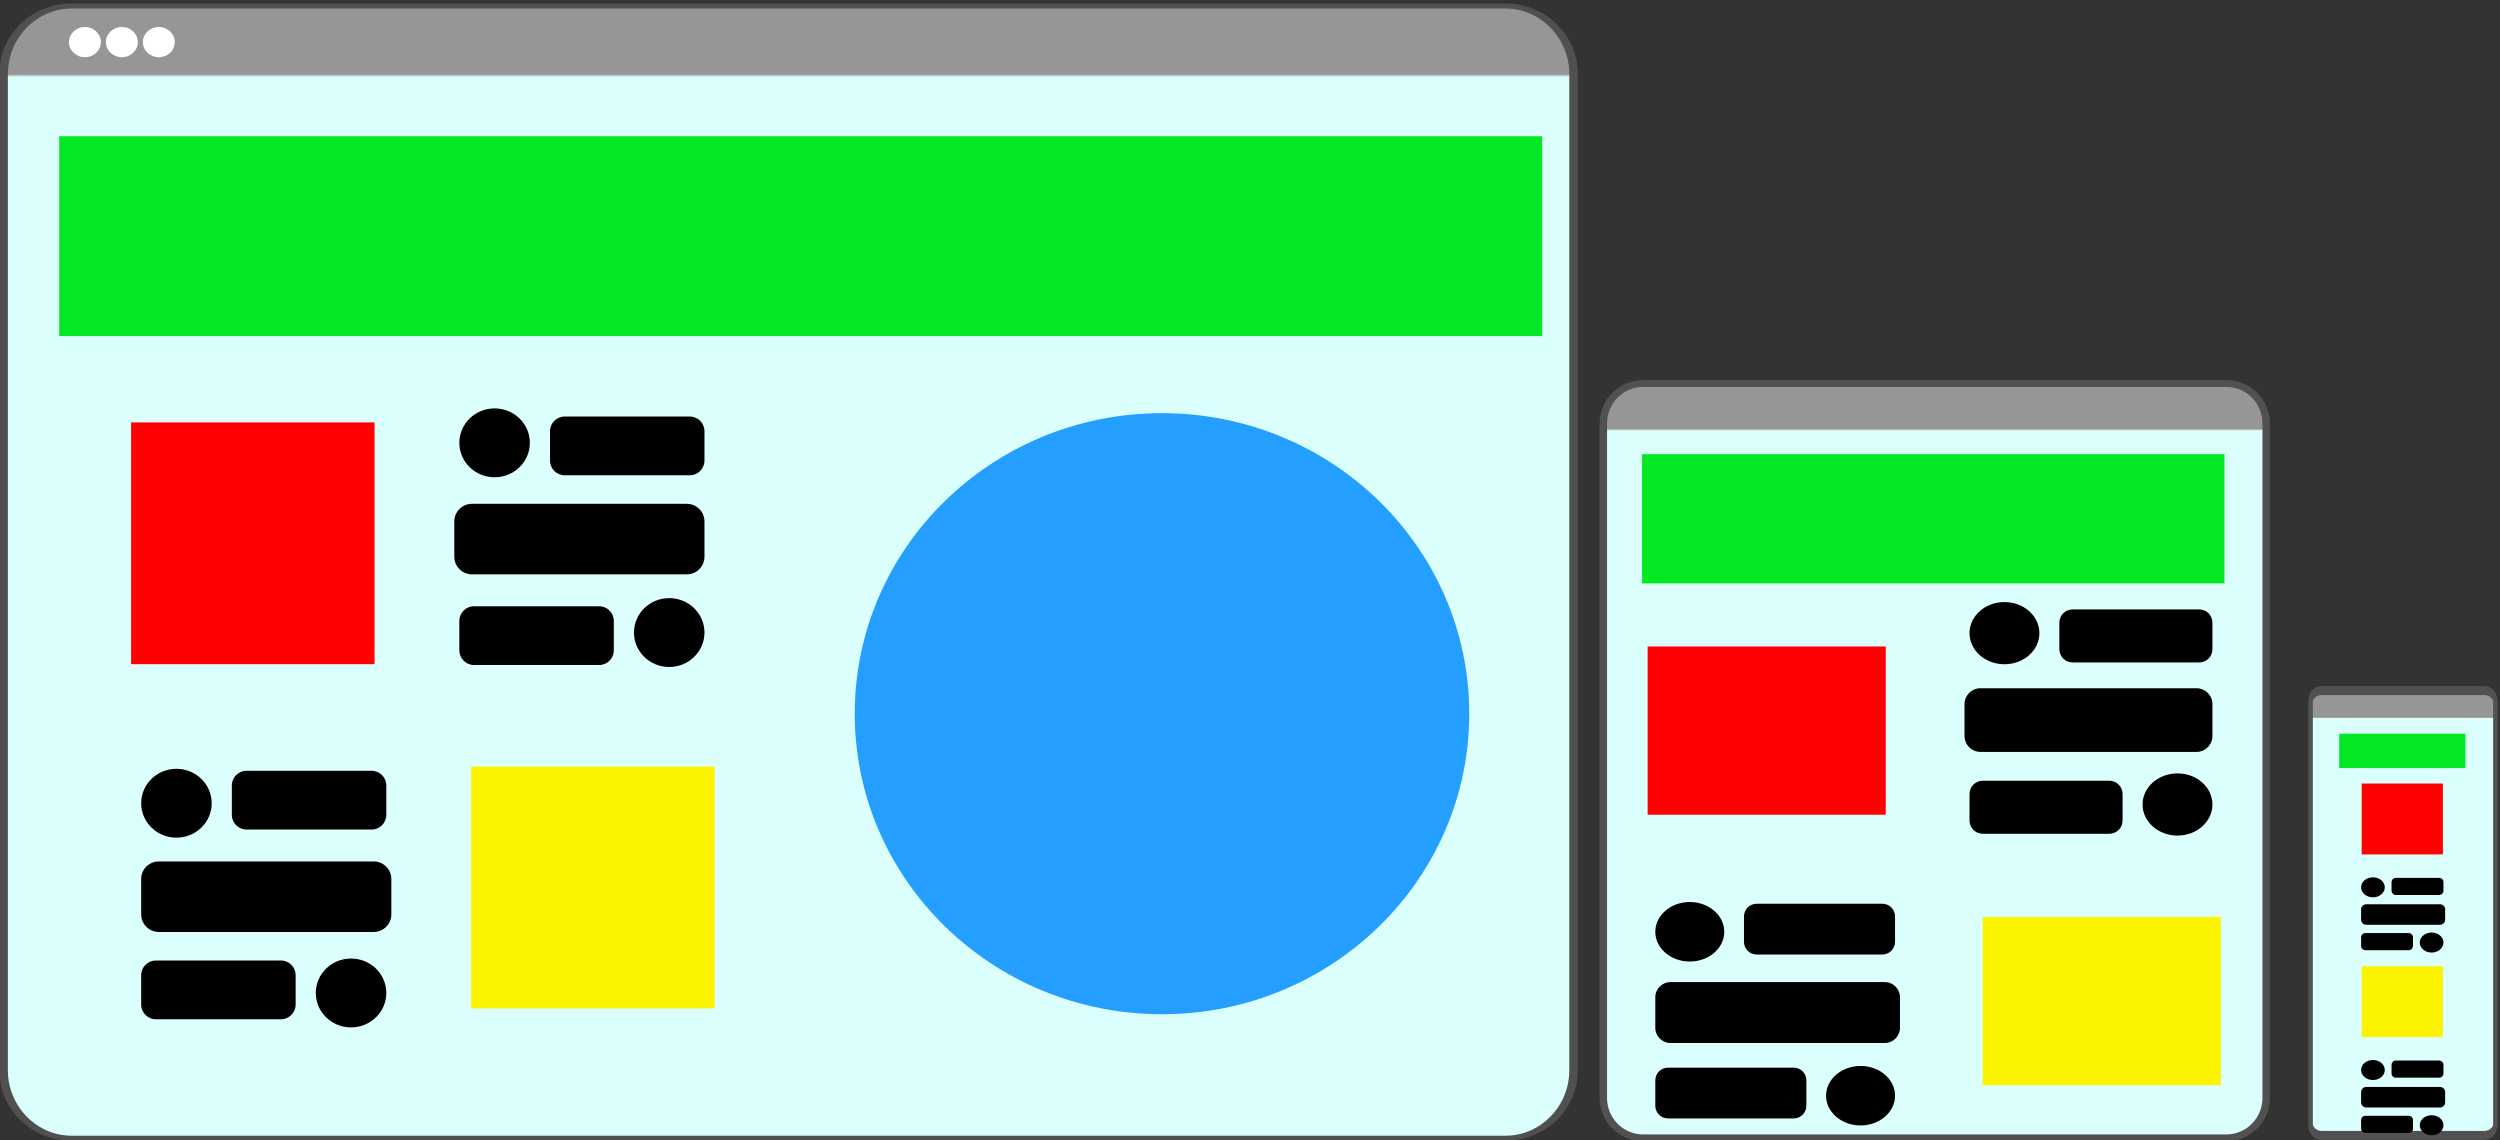 <?xml version="1.0" encoding="UTF-8" standalone="no"?>
<!DOCTYPE svg PUBLIC "-//W3C//DTD SVG 1.1//EN" "http://www.w3.org/Graphics/SVG/1.1/DTD/svg11.dtd">
<svg width="100%" height="100%" viewBox="0 0 1489 679" version="1.1" xmlns="http://www.w3.org/2000/svg" xmlns:xlink="http://www.w3.org/1999/xlink" xml:space="preserve" xmlns:serif="http://www.serif.com/" style="fill-rule:evenodd;clip-rule:evenodd;stroke-linecap:round;stroke-linejoin:round;stroke-miterlimit:1.5;">
    <rect x="0" y="0" width="1489" height="679" fill="#333333" stroke="none"/>
    <g transform="matrix(1,0,0,1,-92.917,-3908.92)">
        <g>
            <g transform="matrix(1.452,0,0,0.845,-465.419,607.724)">
                <path d="M1030,3958.88C1030,3932.45 1017.52,3911 1002.15,3911L413.854,3911C398.481,3911 386,3932.45 386,3958.88L386,4661.12C386,4687.55 398.481,4709 413.854,4709L1002.15,4709C1017.52,4709 1030,4687.55 1030,4661.12L1030,3958.88Z" style="fill:url(#_Linear1);stroke:rgb(80,80,80);stroke-width:3.51px;"/>
            </g>
            <g transform="matrix(1.515,0,0,1.434,-496.007,-1778.92)">
                <rect x="412" y="4023" width="583" height="83" style="fill:rgb(4,232,36);"/>
            </g>
            <g transform="matrix(3.06162e-16,-1,1,3.06162e-16,-4029,4733.5)">
                <rect x="429" y="4200" width="144" height="145" style="fill:rgb(255,1,1);"/>
            </g>
            <g transform="matrix(-1.83697e-16,1,-1,-1.83697e-16,4718.5,3936.5)">
                <rect x="429" y="4200" width="144" height="145" style="fill:rgb(252,243,0);"/>
            </g>
            <g transform="matrix(-1,-3.67394e-16,3.67394e-16,-1,951.5,8698)">
                <g transform="matrix(0.7,0,0,0.774,130.3,1007.89)">
                    <ellipse cx="471" cy="4398.5" rx="30" ry="26.5"/>
                </g>
                <g transform="matrix(-0.7,0,0,0.774,893.7,1120.89)">
                    <ellipse cx="471" cy="4398.5" rx="30" ry="26.5"/>
                </g>
                <path d="M585,4401.75C585,4396.92 581.079,4393 576.25,4393L501.75,4393C496.921,4393 493,4396.92 493,4401.75L493,4419.25C493,4424.08 496.921,4428 501.75,4428L576.25,4428C581.079,4428 585,4424.08 585,4419.25L585,4401.75Z"/>
                <g transform="matrix(-1,0,0,1,1024,113)">
                    <path d="M585,4401.75C585,4396.92 581.079,4393 576.25,4393L501.75,4393C496.921,4393 493,4396.92 493,4401.75L493,4419.25C493,4424.08 496.921,4428 501.75,4428L576.25,4428C581.079,4428 585,4424.08 585,4419.25L585,4401.75Z"/>
                </g>
                <path d="M588,4457.5C588,4451.7 583.295,4447 577.5,4447L449.5,4447C443.705,4447 439,4451.7 439,4457.5L439,4478.5C439,4484.3 443.705,4489 449.5,4489L577.5,4489C583.295,4489 588,4484.3 588,4478.5L588,4457.5Z"/>
            </g>
            <g transform="matrix(1,2.44929e-16,-2.44929e-16,1,-262,-25)">
                <g transform="matrix(0.7,0,0,0.774,130.3,1007.89)">
                    <ellipse cx="471" cy="4398.5" rx="30" ry="26.5"/>
                </g>
                <g transform="matrix(-0.7,0,0,0.774,893.7,1120.89)">
                    <ellipse cx="471" cy="4398.5" rx="30" ry="26.5"/>
                </g>
                <path d="M585,4401.75C585,4396.92 581.079,4393 576.25,4393L501.75,4393C496.921,4393 493,4396.92 493,4401.75L493,4419.25C493,4424.08 496.921,4428 501.75,4428L576.25,4428C581.079,4428 585,4424.08 585,4419.25L585,4401.75Z"/>
                <g transform="matrix(-1,0,0,1,1024,113)">
                    <path d="M585,4401.75C585,4396.92 581.079,4393 576.25,4393L501.75,4393C496.921,4393 493,4396.92 493,4401.75L493,4419.25C493,4424.08 496.921,4428 501.75,4428L576.25,4428C581.079,4428 585,4424.08 585,4419.25L585,4401.75Z"/>
                </g>
                <path d="M588,4457.5C588,4451.7 583.295,4447 577.5,4447L449.5,4447C443.705,4447 439,4451.7 439,4457.5L439,4478.5C439,4484.3 443.705,4489 449.5,4489L577.5,4489C583.295,4489 588,4484.3 588,4478.5L588,4457.5Z"/>
            </g>
            <g transform="matrix(1,0,0,1,-276,-2)">
                <ellipse cx="419.5" cy="3936" rx="9.5" ry="9" style="fill:white;"/>
            </g>
            <g transform="matrix(1,0,0,1,-254,-2)">
                <ellipse cx="419.5" cy="3936" rx="9.5" ry="9" style="fill:white;"/>
            </g>
            <g transform="matrix(1,0,0,1,-232,-2)">
                <ellipse cx="419.5" cy="3936" rx="9.5" ry="9" style="fill:white;"/>
            </g>
            <ellipse cx="785" cy="4334" rx="183" ry="179" style="fill:rgb(36,159,255);"/>
        </g>
        <g>
            <g transform="matrix(0.613,0,0,0.563,811.245,1935.45)">
                <path d="M1030,3953.12C1030,3929.87 1012.69,3911 991.36,3911L424.64,3911C403.314,3911 386,3929.87 386,3953.12L386,4666.88C386,4690.13 403.314,4709 424.64,4709L991.36,4709C1012.69,4709 1030,4690.13 1030,4666.88L1030,3953.12Z" style="fill:url(#_Linear2);stroke:rgb(81,81,81);stroke-width:7.22px;"/>
            </g>
            <g transform="matrix(0.595,0,0,0.927,825.779,450.122)">
                <rect x="412" y="4023" width="583" height="83" style="fill:rgb(4,232,36);"/>
            </g>
            <g transform="matrix(2.99554e-16,-0.696,0.978,2.13055e-16,-3033.35,4692.75)">
                <rect x="429" y="4200" width="144" height="145" style="fill:rgb(255,1,1);"/>
            </g>
            <g transform="matrix(-1.79732e-16,0.696,-0.978,-1.27833e-16,5523.22,4156.46)">
                <rect x="429" y="4200" width="144" height="145" style="fill:rgb(252,243,0);"/>
            </g>
            <g transform="matrix(-0.991,-2.97555e-16,3.88298e-16,-0.903,1845.69,8372.4)">
                <g transform="matrix(0.7,0,0,0.774,130.3,1007.89)">
                    <ellipse cx="471" cy="4398.5" rx="30" ry="26.5"/>
                </g>
                <g transform="matrix(-0.7,0,0,0.774,893.7,1120.89)">
                    <ellipse cx="471" cy="4398.5" rx="30" ry="26.5"/>
                </g>
                <path d="M585,4401.75C585,4396.92 581.429,4393 577.03,4393L500.97,4393C496.571,4393 493,4396.92 493,4401.75L493,4419.25C493,4424.08 496.571,4428 500.97,4428L577.03,4428C581.429,4428 585,4424.08 585,4419.25L585,4401.75Z"/>
                <g transform="matrix(-1,0,0,1,1024,113)">
                    <path d="M585,4401.75C585,4396.92 581.429,4393 577.03,4393L500.97,4393C496.571,4393 493,4396.92 493,4401.75L493,4419.25C493,4424.08 496.571,4428 500.97,4428L577.03,4428C581.429,4428 585,4424.08 585,4419.25L585,4401.75Z"/>
                </g>
                <path d="M588,4457.5C588,4451.7 583.715,4447 578.436,4447L448.564,4447C443.285,4447 439,4451.7 439,4457.5L439,4478.5C439,4484.3 443.285,4489 448.564,4489L578.436,4489C583.715,4489 588,4484.3 588,4478.5L588,4457.5Z"/>
            </g>
            <g transform="matrix(0.978,2.1153e-16,-2.39643e-16,0.864,649.475,651.636)">
                <g transform="matrix(0.7,0,0,0.774,130.3,1007.89)">
                    <ellipse cx="471" cy="4398.5" rx="30" ry="26.5"/>
                </g>
                <g transform="matrix(-0.7,0,0,0.774,893.7,1120.89)">
                    <ellipse cx="471" cy="4398.5" rx="30" ry="26.5"/>
                </g>
                <path d="M585,4401.75C585,4396.92 581.539,4393 577.276,4393L500.724,4393C496.461,4393 493,4396.92 493,4401.75L493,4419.25C493,4424.08 496.461,4428 500.724,4428L577.276,4428C581.539,4428 585,4424.08 585,4419.25L585,4401.75Z"/>
                <g transform="matrix(-1,0,0,1,1024,113)">
                    <path d="M585,4401.75C585,4396.92 581.539,4393 577.276,4393L500.724,4393C496.461,4393 493,4396.92 493,4401.75L493,4419.25C493,4424.08 496.461,4428 500.724,4428L577.276,4428C581.539,4428 585,4424.08 585,4419.25L585,4401.75Z"/>
                </g>
                <path d="M588,4457.5C588,4451.7 583.847,4447 578.732,4447L448.268,4447C443.153,4447 439,4451.7 439,4457.5L439,4478.5C439,4484.3 443.153,4489 448.268,4489L578.732,4489C583.847,4489 588,4484.3 588,4478.5L588,4457.5Z"/>
            </g>
        </g>
        <g transform="matrix(1,0,0,0.93,0,321.754)">
            <g transform="matrix(0.171,0,0,0.357,1403.07,2903.21)">
                <path d="M1030,3930.88C1030,3919.91 1012.69,3911 991.36,3911L424.64,3911C403.314,3911 386,3919.91 386,3930.88L386,4689.12C386,4700.09 403.314,4709 424.64,4709L991.36,4709C1012.69,4709 1030,4700.09 1030,4689.12L1030,3930.88Z" style="fill:url(#_Linear3);stroke:rgb(81,81,81);stroke-width:16.09px;"/>
            </g>
            <g transform="matrix(0.129,0,0,0.265,1433,3260.97)">
                <rect x="412" y="4023" width="583" height="83" style="fill:rgb(4,232,36);"/>
            </g>
            <g transform="matrix(0.336,0,0,0.313,1355.38,3044.37)">
                <rect x="429" y="4200" width="144" height="145" style="fill:rgb(255,1,1);"/>
            </g>
            <g transform="matrix(0.336,0,0,0.313,1355.38,3161.37)">
                <rect x="429" y="4200" width="144" height="145" style="fill:rgb(252,243,0);"/>
            </g>
            <g transform="matrix(0.336,0,0,0.313,1351.68,3044.37)">
                <g transform="matrix(0.7,0,0,0.774,130.3,1007.89)">
                    <ellipse cx="471" cy="4398.5" rx="30" ry="26.5"/>
                </g>
                <g transform="matrix(-0.7,0,0,0.774,893.7,1120.89)">
                    <ellipse cx="471" cy="4398.5" rx="30" ry="26.5"/>
                </g>
                <path d="M585,4401.75C585,4396.92 581.605,4393 577.423,4393L500.577,4393C496.395,4393 493,4396.92 493,4401.75L493,4419.25C493,4424.08 496.395,4428 500.577,4428L577.423,4428C581.605,4428 585,4424.08 585,4419.25L585,4401.75Z"/>
                <g transform="matrix(-1,0,0,1,1024,113)">
                    <path d="M585,4401.75C585,4396.92 581.605,4393 577.423,4393L500.577,4393C496.395,4393 493,4396.92 493,4401.75L493,4419.25C493,4424.08 496.395,4428 500.577,4428L577.423,4428C581.605,4428 585,4424.08 585,4419.25L585,4401.75Z"/>
                </g>
                <path d="M588,4457.5C588,4451.7 583.926,4447 578.907,4447L448.093,4447C443.074,4447 439,4451.7 439,4457.5L439,4478.5C439,4484.3 443.074,4489 448.093,4489L578.907,4489C583.926,4489 588,4484.3 588,4478.5L588,4457.5Z"/>
            </g>
            <g transform="matrix(0.336,0,0,0.313,1351.68,3161.37)">
                <g transform="matrix(0.7,0,0,0.774,130.3,1007.89)">
                    <ellipse cx="471" cy="4398.5" rx="30" ry="26.5"/>
                </g>
                <g transform="matrix(-0.7,0,0,0.774,893.7,1120.89)">
                    <ellipse cx="471" cy="4398.5" rx="30" ry="26.5"/>
                </g>
                <path d="M585,4401.75C585,4396.92 581.605,4393 577.423,4393L500.577,4393C496.395,4393 493,4396.92 493,4401.75L493,4419.25C493,4424.08 496.395,4428 500.577,4428L577.423,4428C581.605,4428 585,4424.08 585,4419.25L585,4401.75Z"/>
                <g transform="matrix(-1,0,0,1,1024,113)">
                    <path d="M585,4401.75C585,4396.92 581.605,4393 577.423,4393L500.577,4393C496.395,4393 493,4396.92 493,4401.75L493,4419.25C493,4424.08 496.395,4428 500.577,4428L577.423,4428C581.605,4428 585,4424.08 585,4419.25L585,4401.75Z"/>
                </g>
                <path d="M588,4457.5C588,4451.7 583.926,4447 578.907,4447L448.093,4447C443.074,4447 439,4451.7 439,4457.5L439,4478.5C439,4484.3 443.074,4489 448.093,4489L578.907,4489C583.926,4489 588,4484.3 588,4478.5L588,4457.5Z"/>
            </g>
        </g>
    </g>
    <defs>
        <linearGradient id="_Linear1" x1="0" y1="0" x2="1" y2="0" gradientUnits="userSpaceOnUse" gradientTransform="matrix(1.22465e-16,-2,2,1.22465e-16,675,3961)"><stop offset="0" style="stop-color:rgb(219,255,253);stop-opacity:1"/><stop offset="1" style="stop-color:rgb(150,150,150);stop-opacity:1"/></linearGradient>
        <linearGradient id="_Linear2" x1="0" y1="0" x2="1" y2="0" gradientUnits="userSpaceOnUse" gradientTransform="matrix(1.22465e-16,-2,2,1.22465e-16,675,3961)"><stop offset="0" style="stop-color:rgb(219,255,253);stop-opacity:1"/><stop offset="1" style="stop-color:rgb(150,150,150);stop-opacity:1"/></linearGradient>
        <linearGradient id="_Linear3" x1="0" y1="0" x2="1" y2="0" gradientUnits="userSpaceOnUse" gradientTransform="matrix(1.22465e-16,-2,2,1.22465e-16,675,3961)"><stop offset="0" style="stop-color:rgb(219,255,253);stop-opacity:1"/><stop offset="1" style="stop-color:rgb(150,150,150);stop-opacity:1"/></linearGradient>
    </defs>
</svg>
